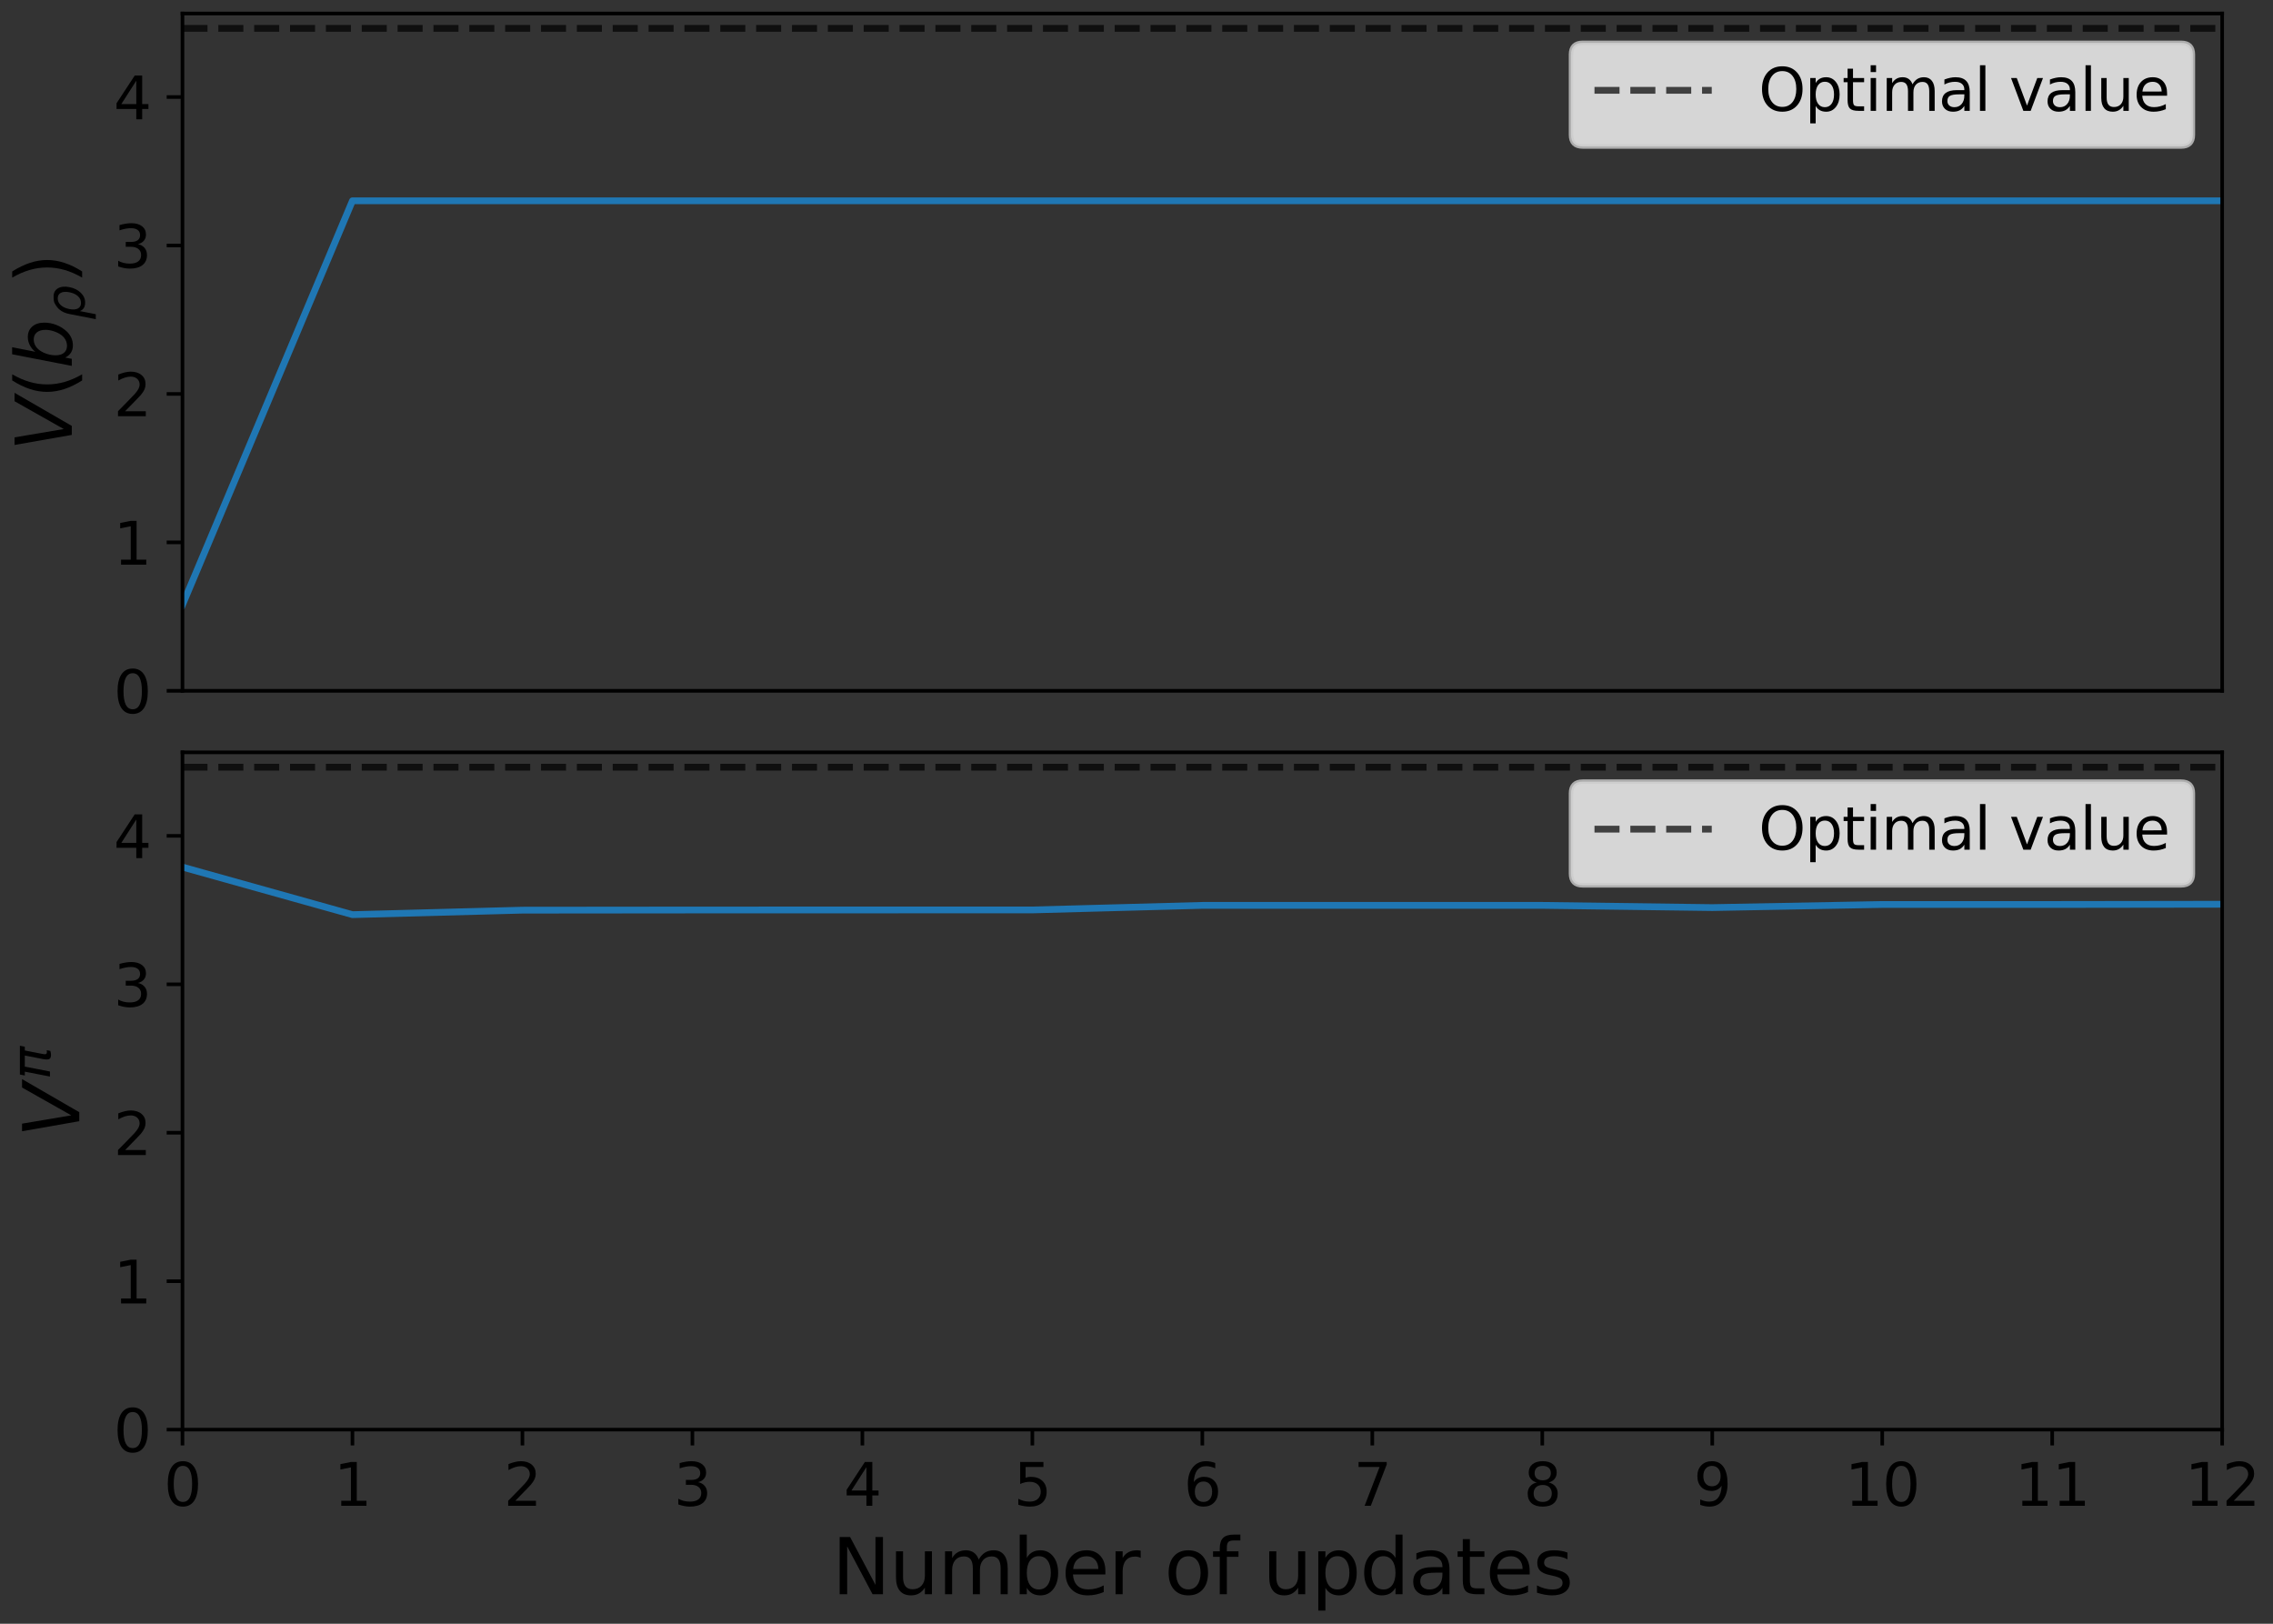 <?xml version="1.0" encoding="utf-8" standalone="no"?>
<!DOCTYPE svg PUBLIC "-//W3C//DTD SVG 1.1//EN"
  "http://www.w3.org/Graphics/SVG/1.1/DTD/svg11.dtd">
<svg xmlns:xlink="http://www.w3.org/1999/xlink" width="504pt" height="360pt" viewBox="0 0 504 360" xmlns="http://www.w3.org/2000/svg" version="1.1">
 <rect x="0" y="0" width="504" height="360" fill="#333333" stroke="none"/>
 <defs>
  <style type="text/css">*{stroke-linejoin: round; stroke-linecap: butt}</style>
 </defs>
 <g id="figure_1">
  <g id="patch_1">
   <path d="M 0 360 
L 504 360 
L 504 0 
L 0 0 
L 0 360 
z
" style="fill: none"/>
  </g>
  <g id="axes_1">
   <g id="patch_2">
    <path d="M 40.461 153.161 
L 492.729 153.161 
L 492.729 3 
L 40.461 3 
L 40.461 153.161 
z
" style="fill: none"/>
   </g>
   <g id="matplotlib.axis_1"/>
   <g id="matplotlib.axis_2">
    <g id="ytick_1">
     <g id="line2d_1">
      <defs>
       <path id="m4d7137df39" d="M 0 0 
L -3.5 0 
" style="stroke: #000000; stroke-width: 0.8"/>
      </defs>
      <g>
       <use xlink:href="#m4d7137df39" x="40.461" y="153.161" style="stroke: #000000; stroke-width: 0.8"/>
      </g>
     </g>
     <g id="text_1">
      <!-- 0 -->
      <g transform="translate(25.19 158.1)scale(0.13 -0.13)">
       <defs>
        <path id="DejaVuSans-30" d="M 2034 4250 
Q 1547 4250 1301 3770 
Q 1056 3291 1056 2328 
Q 1056 1369 1301 889 
Q 1547 409 2034 409 
Q 2525 409 2770 889 
Q 3016 1369 3016 2328 
Q 3016 3291 2770 3770 
Q 2525 4250 2034 4250 
z
M 2034 4750 
Q 2819 4750 3233 4129 
Q 3647 3509 3647 2328 
Q 3647 1150 3233 529 
Q 2819 -91 2034 -91 
Q 1250 -91 836 529 
Q 422 1150 422 2328 
Q 422 3509 836 4129 
Q 1250 4750 2034 4750 
z
" transform="scale(0.016)"/>
       </defs>
       <use xlink:href="#DejaVuSans-30"/>
      </g>
     </g>
    </g>
    <g id="ytick_2">
     <g id="line2d_2">
      <g>
       <use xlink:href="#m4d7137df39" x="40.461" y="120.249" style="stroke: #000000; stroke-width: 0.8"/>
      </g>
     </g>
     <g id="text_2">
      <!-- 1 -->
      <g transform="translate(25.19 125.188)scale(0.13 -0.13)">
       <defs>
        <path id="DejaVuSans-31" d="M 794 531 
L 1825 531 
L 1825 4091 
L 703 3866 
L 703 4441 
L 1819 4666 
L 2450 4666 
L 2450 531 
L 3481 531 
L 3481 0 
L 794 0 
L 794 531 
z
" transform="scale(0.016)"/>
       </defs>
       <use xlink:href="#DejaVuSans-31"/>
      </g>
     </g>
    </g>
    <g id="ytick_3">
     <g id="line2d_3">
      <g>
       <use xlink:href="#m4d7137df39" x="40.461" y="87.337" style="stroke: #000000; stroke-width: 0.8"/>
      </g>
     </g>
     <g id="text_3">
      <!-- 2 -->
      <g transform="translate(25.19 92.276)scale(0.13 -0.13)">
       <defs>
        <path id="DejaVuSans-32" d="M 1228 531 
L 3431 531 
L 3431 0 
L 469 0 
L 469 531 
Q 828 903 1448 1529 
Q 2069 2156 2228 2338 
Q 2531 2678 2651 2914 
Q 2772 3150 2772 3378 
Q 2772 3750 2511 3984 
Q 2250 4219 1831 4219 
Q 1534 4219 1204 4116 
Q 875 4013 500 3803 
L 500 4441 
Q 881 4594 1212 4672 
Q 1544 4750 1819 4750 
Q 2544 4750 2975 4387 
Q 3406 4025 3406 3419 
Q 3406 3131 3298 2873 
Q 3191 2616 2906 2266 
Q 2828 2175 2409 1742 
Q 1991 1309 1228 531 
z
" transform="scale(0.016)"/>
       </defs>
       <use xlink:href="#DejaVuSans-32"/>
      </g>
     </g>
    </g>
    <g id="ytick_4">
     <g id="line2d_4">
      <g>
       <use xlink:href="#m4d7137df39" x="40.461" y="54.425" style="stroke: #000000; stroke-width: 0.8"/>
      </g>
     </g>
     <g id="text_4">
      <!-- 3 -->
      <g transform="translate(25.19 59.364)scale(0.13 -0.13)">
       <defs>
        <path id="DejaVuSans-33" d="M 2597 2516 
Q 3050 2419 3304 2112 
Q 3559 1806 3559 1356 
Q 3559 666 3084 287 
Q 2609 -91 1734 -91 
Q 1441 -91 1130 -33 
Q 819 25 488 141 
L 488 750 
Q 750 597 1062 519 
Q 1375 441 1716 441 
Q 2309 441 2620 675 
Q 2931 909 2931 1356 
Q 2931 1769 2642 2001 
Q 2353 2234 1838 2234 
L 1294 2234 
L 1294 2753 
L 1863 2753 
Q 2328 2753 2575 2939 
Q 2822 3125 2822 3475 
Q 2822 3834 2567 4026 
Q 2313 4219 1838 4219 
Q 1578 4219 1281 4162 
Q 984 4106 628 3988 
L 628 4550 
Q 988 4650 1302 4700 
Q 1616 4750 1894 4750 
Q 2613 4750 3031 4423 
Q 3450 4097 3450 3541 
Q 3450 3153 3228 2886 
Q 3006 2619 2597 2516 
z
" transform="scale(0.016)"/>
       </defs>
       <use xlink:href="#DejaVuSans-33"/>
      </g>
     </g>
    </g>
    <g id="ytick_5">
     <g id="line2d_5">
      <g>
       <use xlink:href="#m4d7137df39" x="40.461" y="21.512" style="stroke: #000000; stroke-width: 0.8"/>
      </g>
     </g>
     <g id="text_5">
      <!-- 4 -->
      <g transform="translate(25.19 26.451)scale(0.13 -0.13)">
       <defs>
        <path id="DejaVuSans-34" d="M 2419 4116 
L 825 1625 
L 2419 1625 
L 2419 4116 
z
M 2253 4666 
L 3047 4666 
L 3047 1625 
L 3713 1625 
L 3713 1100 
L 3047 1100 
L 3047 0 
L 2419 0 
L 2419 1100 
L 313 1100 
L 313 1709 
L 2253 4666 
z
" transform="scale(0.016)"/>
       </defs>
       <use xlink:href="#DejaVuSans-34"/>
      </g>
     </g>
    </g>
    <g id="text_6">
     <!-- $V(b_{\rho})$ -->
     <g transform="translate(15.92 100.011)rotate(-90)scale(0.17 -0.17)">
      <defs>
       <path id="DejaVuSans-Oblique-56" d="M 1319 0 
L 500 4666 
L 1119 4666 
L 1797 653 
L 4063 4666 
L 4750 4666 
L 2053 0 
L 1319 0 
z
" transform="scale(0.016)"/>
       <path id="DejaVuSans-28" d="M 1984 4856 
Q 1566 4138 1362 3434 
Q 1159 2731 1159 2009 
Q 1159 1288 1364 580 
Q 1569 -128 1984 -844 
L 1484 -844 
Q 1016 -109 783 600 
Q 550 1309 550 2009 
Q 550 2706 781 3412 
Q 1013 4119 1484 4856 
L 1984 4856 
z
" transform="scale(0.016)"/>
       <path id="DejaVuSans-Oblique-62" d="M 3169 2138 
Q 3169 2591 2961 2847 
Q 2753 3103 2388 3103 
Q 2122 3103 1889 2973 
Q 1656 2844 1484 2597 
Q 1303 2338 1198 1995 
Q 1094 1653 1094 1313 
Q 1094 881 1298 636 
Q 1503 391 1863 391 
Q 2134 391 2365 517 
Q 2597 644 2772 891 
Q 2950 1147 3059 1487 
Q 3169 1828 3169 2138 
z
M 1381 2969 
Q 1594 3256 1914 3420 
Q 2234 3584 2584 3584 
Q 3122 3584 3439 3221 
Q 3756 2859 3756 2241 
Q 3756 1734 3570 1259 
Q 3384 784 3041 416 
Q 2816 172 2522 40 
Q 2228 -91 1906 -91 
Q 1566 -91 1316 65 
Q 1066 222 909 531 
L 806 0 
L 231 0 
L 1178 4863 
L 1753 4863 
L 1381 2969 
z
" transform="scale(0.016)"/>
       <path id="DejaVuSans-Oblique-3c1" d="M 1203 2875 
Q 1453 3194 1981 3475 
Q 2188 3584 2756 3584 
Q 3394 3584 3694 3078 
Q 3994 2572 3834 1747 
Q 3672 922 3175 415 
Q 2678 -91 2041 -91 
Q 1656 -91 1409 63 
Q 1163 213 1044 525 
L 681 -1331 
L 103 -1331 
L 697 1716 
Q 838 2438 1203 2875 
z
M 3238 1747 
Q 3359 2381 3169 2744 
Q 2978 3103 2522 3103 
Q 2066 3103 1734 2744 
Q 1403 2381 1281 1747 
Q 1156 1113 1347 750 
Q 1538 391 1994 391 
Q 2450 391 2781 750 
Q 3113 1113 3238 1747 
z
" transform="scale(0.016)"/>
       <path id="DejaVuSans-29" d="M 513 4856 
L 1013 4856 
Q 1481 4119 1714 3412 
Q 1947 2706 1947 2009 
Q 1947 1309 1714 600 
Q 1481 -109 1013 -844 
L 513 -844 
Q 928 -128 1133 580 
Q 1338 1288 1338 2009 
Q 1338 2731 1133 3434 
Q 928 4138 513 4856 
z
" transform="scale(0.016)"/>
      </defs>
      <use xlink:href="#DejaVuSans-Oblique-56" transform="translate(0 0.016)"/>
      <use xlink:href="#DejaVuSans-28" transform="translate(68.408 0.016)"/>
      <use xlink:href="#DejaVuSans-Oblique-62" transform="translate(107.422 0.016)"/>
      <use xlink:href="#DejaVuSans-Oblique-3c1" transform="translate(170.898 -16.391)scale(0.7)"/>
      <use xlink:href="#DejaVuSans-29" transform="translate(218.066 0.016)"/>
     </g>
    </g>
   </g>
   <g id="line2d_6">
    <path d="M 40.461 134.096 
L 78.15 44.518 
L 115.839 44.518 
L 153.528 44.518 
L 191.217 44.518 
L 228.906 44.518 
L 266.595 44.518 
L 304.284 44.518 
L 341.973 44.518 
L 379.662 44.518 
L 417.351 44.518 
L 455.04 44.518 
L 492.729 44.518 
" clip-path="url(#pc614c6cdf4)" style="fill: none; stroke: #1f77b4; stroke-width: 1.5; stroke-linecap: square"/>
   </g>
   <g id="line2d_7">
    <path d="M 40.461 6.291 
L 492.729 6.291 
" clip-path="url(#pc614c6cdf4)" style="fill: none; stroke-dasharray: 5.55,2.4; stroke-dashoffset: 0; stroke: #000000; stroke-opacity: 0.7; stroke-width: 1.5"/>
   </g>
   <g id="patch_3">
    <path d="M 40.461 153.161 
L 40.461 3 
" style="fill: none; stroke: #000000; stroke-width: 0.8; stroke-linejoin: miter; stroke-linecap: square"/>
   </g>
   <g id="patch_4">
    <path d="M 492.729 153.161 
L 492.729 3 
" style="fill: none; stroke: #000000; stroke-width: 0.8; stroke-linejoin: miter; stroke-linecap: square"/>
   </g>
   <g id="patch_5">
    <path d="M 40.461 153.161 
L 492.729 153.161 
" style="fill: none; stroke: #000000; stroke-width: 0.8; stroke-linejoin: miter; stroke-linecap: square"/>
   </g>
   <g id="patch_6">
    <path d="M 40.461 3 
L 492.729 3 
" style="fill: none; stroke: #000000; stroke-width: 0.8; stroke-linejoin: miter; stroke-linecap: square"/>
   </g>
   <g id="legend_1">
    <g id="patch_7">
     <path d="M 350.951 32.482 
L 483.629 32.482 
Q 486.229 32.482 486.229 29.882 
L 486.229 12.1 
Q 486.229 9.5 483.629 9.5 
L 350.951 9.5 
Q 348.351 9.5 348.351 12.1 
L 348.351 29.882 
Q 348.351 32.482 350.951 32.482 
z
" style="fill: #ffffff; opacity: 0.8; stroke: #cccccc; stroke-linejoin: miter"/>
    </g>
    <g id="line2d_8">
     <path d="M 353.551 20.028 
L 366.551 20.028 
L 379.551 20.028 
" style="fill: none; stroke-dasharray: 5.55,2.4; stroke-dashoffset: 0; stroke: #000000; stroke-opacity: 0.7; stroke-width: 1.5"/>
    </g>
    <g id="text_7">
     <!-- Optimal value -->
     <g transform="translate(389.951 24.578)scale(0.13 -0.13)">
      <defs>
       <path id="DejaVuSans-4f" d="M 2522 4238 
Q 1834 4238 1429 3725 
Q 1025 3213 1025 2328 
Q 1025 1447 1429 934 
Q 1834 422 2522 422 
Q 3209 422 3611 934 
Q 4013 1447 4013 2328 
Q 4013 3213 3611 3725 
Q 3209 4238 2522 4238 
z
M 2522 4750 
Q 3503 4750 4090 4092 
Q 4678 3434 4678 2328 
Q 4678 1225 4090 567 
Q 3503 -91 2522 -91 
Q 1538 -91 948 565 
Q 359 1222 359 2328 
Q 359 3434 948 4092 
Q 1538 4750 2522 4750 
z
" transform="scale(0.016)"/>
       <path id="DejaVuSans-70" d="M 1159 525 
L 1159 -1331 
L 581 -1331 
L 581 3500 
L 1159 3500 
L 1159 2969 
Q 1341 3281 1617 3432 
Q 1894 3584 2278 3584 
Q 2916 3584 3314 3078 
Q 3713 2572 3713 1747 
Q 3713 922 3314 415 
Q 2916 -91 2278 -91 
Q 1894 -91 1617 61 
Q 1341 213 1159 525 
z
M 3116 1747 
Q 3116 2381 2855 2742 
Q 2594 3103 2138 3103 
Q 1681 3103 1420 2742 
Q 1159 2381 1159 1747 
Q 1159 1113 1420 752 
Q 1681 391 2138 391 
Q 2594 391 2855 752 
Q 3116 1113 3116 1747 
z
" transform="scale(0.016)"/>
       <path id="DejaVuSans-74" d="M 1172 4494 
L 1172 3500 
L 2356 3500 
L 2356 3053 
L 1172 3053 
L 1172 1153 
Q 1172 725 1289 603 
Q 1406 481 1766 481 
L 2356 481 
L 2356 0 
L 1766 0 
Q 1100 0 847 248 
Q 594 497 594 1153 
L 594 3053 
L 172 3053 
L 172 3500 
L 594 3500 
L 594 4494 
L 1172 4494 
z
" transform="scale(0.016)"/>
       <path id="DejaVuSans-69" d="M 603 3500 
L 1178 3500 
L 1178 0 
L 603 0 
L 603 3500 
z
M 603 4863 
L 1178 4863 
L 1178 4134 
L 603 4134 
L 603 4863 
z
" transform="scale(0.016)"/>
       <path id="DejaVuSans-6d" d="M 3328 2828 
Q 3544 3216 3844 3400 
Q 4144 3584 4550 3584 
Q 5097 3584 5394 3201 
Q 5691 2819 5691 2113 
L 5691 0 
L 5113 0 
L 5113 2094 
Q 5113 2597 4934 2840 
Q 4756 3084 4391 3084 
Q 3944 3084 3684 2787 
Q 3425 2491 3425 1978 
L 3425 0 
L 2847 0 
L 2847 2094 
Q 2847 2600 2669 2842 
Q 2491 3084 2119 3084 
Q 1678 3084 1418 2786 
Q 1159 2488 1159 1978 
L 1159 0 
L 581 0 
L 581 3500 
L 1159 3500 
L 1159 2956 
Q 1356 3278 1631 3431 
Q 1906 3584 2284 3584 
Q 2666 3584 2933 3390 
Q 3200 3197 3328 2828 
z
" transform="scale(0.016)"/>
       <path id="DejaVuSans-61" d="M 2194 1759 
Q 1497 1759 1228 1600 
Q 959 1441 959 1056 
Q 959 750 1161 570 
Q 1363 391 1709 391 
Q 2188 391 2477 730 
Q 2766 1069 2766 1631 
L 2766 1759 
L 2194 1759 
z
M 3341 1997 
L 3341 0 
L 2766 0 
L 2766 531 
Q 2569 213 2275 61 
Q 1981 -91 1556 -91 
Q 1019 -91 701 211 
Q 384 513 384 1019 
Q 384 1609 779 1909 
Q 1175 2209 1959 2209 
L 2766 2209 
L 2766 2266 
Q 2766 2663 2505 2880 
Q 2244 3097 1772 3097 
Q 1472 3097 1187 3025 
Q 903 2953 641 2809 
L 641 3341 
Q 956 3463 1253 3523 
Q 1550 3584 1831 3584 
Q 2591 3584 2966 3190 
Q 3341 2797 3341 1997 
z
" transform="scale(0.016)"/>
       <path id="DejaVuSans-6c" d="M 603 4863 
L 1178 4863 
L 1178 0 
L 603 0 
L 603 4863 
z
" transform="scale(0.016)"/>
       <path id="DejaVuSans-20" transform="scale(0.016)"/>
       <path id="DejaVuSans-76" d="M 191 3500 
L 800 3500 
L 1894 563 
L 2988 3500 
L 3597 3500 
L 2284 0 
L 1503 0 
L 191 3500 
z
" transform="scale(0.016)"/>
       <path id="DejaVuSans-75" d="M 544 1381 
L 544 3500 
L 1119 3500 
L 1119 1403 
Q 1119 906 1312 657 
Q 1506 409 1894 409 
Q 2359 409 2629 706 
Q 2900 1003 2900 1516 
L 2900 3500 
L 3475 3500 
L 3475 0 
L 2900 0 
L 2900 538 
Q 2691 219 2414 64 
Q 2138 -91 1772 -91 
Q 1169 -91 856 284 
Q 544 659 544 1381 
z
M 1991 3584 
L 1991 3584 
z
" transform="scale(0.016)"/>
       <path id="DejaVuSans-65" d="M 3597 1894 
L 3597 1613 
L 953 1613 
Q 991 1019 1311 708 
Q 1631 397 2203 397 
Q 2534 397 2845 478 
Q 3156 559 3463 722 
L 3463 178 
Q 3153 47 2828 -22 
Q 2503 -91 2169 -91 
Q 1331 -91 842 396 
Q 353 884 353 1716 
Q 353 2575 817 3079 
Q 1281 3584 2069 3584 
Q 2775 3584 3186 3129 
Q 3597 2675 3597 1894 
z
M 3022 2063 
Q 3016 2534 2758 2815 
Q 2500 3097 2075 3097 
Q 1594 3097 1305 2825 
Q 1016 2553 972 2059 
L 3022 2063 
z
" transform="scale(0.016)"/>
      </defs>
      <use xlink:href="#DejaVuSans-4f"/>
      <use xlink:href="#DejaVuSans-70" x="78.711"/>
      <use xlink:href="#DejaVuSans-74" x="142.188"/>
      <use xlink:href="#DejaVuSans-69" x="181.396"/>
      <use xlink:href="#DejaVuSans-6d" x="209.18"/>
      <use xlink:href="#DejaVuSans-61" x="306.592"/>
      <use xlink:href="#DejaVuSans-6c" x="367.871"/>
      <use xlink:href="#DejaVuSans-20" x="395.654"/>
      <use xlink:href="#DejaVuSans-76" x="427.441"/>
      <use xlink:href="#DejaVuSans-61" x="486.621"/>
      <use xlink:href="#DejaVuSans-6c" x="547.9"/>
      <use xlink:href="#DejaVuSans-75" x="575.684"/>
      <use xlink:href="#DejaVuSans-65" x="639.062"/>
     </g>
    </g>
   </g>
  </g>
  <g id="axes_2">
   <g id="patch_8">
    <path d="M 40.461 316.965 
L 492.729 316.965 
L 492.729 166.804 
L 40.461 166.804 
L 40.461 316.965 
z
" style="fill: none"/>
   </g>
   <g id="matplotlib.axis_3">
    <g id="xtick_1">
     <g id="line2d_9">
      <defs>
       <path id="m0c39d0cf87" d="M 0 0 
L 0 3.5 
" style="stroke: #000000; stroke-width: 0.8"/>
      </defs>
      <g>
       <use xlink:href="#m0c39d0cf87" x="40.461" y="316.965" style="stroke: #000000; stroke-width: 0.8"/>
      </g>
     </g>
     <g id="text_8">
      <!-- 0 -->
      <g transform="translate(36.326 333.843)scale(0.13 -0.13)">
       <use xlink:href="#DejaVuSans-30"/>
      </g>
     </g>
    </g>
    <g id="xtick_2">
     <g id="line2d_10">
      <g>
       <use xlink:href="#m0c39d0cf87" x="78.15" y="316.965" style="stroke: #000000; stroke-width: 0.8"/>
      </g>
     </g>
     <g id="text_9">
      <!-- 1 -->
      <g transform="translate(74.015 333.843)scale(0.13 -0.13)">
       <use xlink:href="#DejaVuSans-31"/>
      </g>
     </g>
    </g>
    <g id="xtick_3">
     <g id="line2d_11">
      <g>
       <use xlink:href="#m0c39d0cf87" x="115.839" y="316.965" style="stroke: #000000; stroke-width: 0.8"/>
      </g>
     </g>
     <g id="text_10">
      <!-- 2 -->
      <g transform="translate(111.704 333.843)scale(0.13 -0.13)">
       <use xlink:href="#DejaVuSans-32"/>
      </g>
     </g>
    </g>
    <g id="xtick_4">
     <g id="line2d_12">
      <g>
       <use xlink:href="#m0c39d0cf87" x="153.528" y="316.965" style="stroke: #000000; stroke-width: 0.8"/>
      </g>
     </g>
     <g id="text_11">
      <!-- 3 -->
      <g transform="translate(149.393 333.843)scale(0.13 -0.13)">
       <use xlink:href="#DejaVuSans-33"/>
      </g>
     </g>
    </g>
    <g id="xtick_5">
     <g id="line2d_13">
      <g>
       <use xlink:href="#m0c39d0cf87" x="191.217" y="316.965" style="stroke: #000000; stroke-width: 0.8"/>
      </g>
     </g>
     <g id="text_12">
      <!-- 4 -->
      <g transform="translate(187.082 333.843)scale(0.13 -0.13)">
       <use xlink:href="#DejaVuSans-34"/>
      </g>
     </g>
    </g>
    <g id="xtick_6">
     <g id="line2d_14">
      <g>
       <use xlink:href="#m0c39d0cf87" x="228.906" y="316.965" style="stroke: #000000; stroke-width: 0.8"/>
      </g>
     </g>
     <g id="text_13">
      <!-- 5 -->
      <g transform="translate(224.77 333.843)scale(0.13 -0.13)">
       <defs>
        <path id="DejaVuSans-35" d="M 691 4666 
L 3169 4666 
L 3169 4134 
L 1269 4134 
L 1269 2991 
Q 1406 3038 1543 3061 
Q 1681 3084 1819 3084 
Q 2600 3084 3056 2656 
Q 3513 2228 3513 1497 
Q 3513 744 3044 326 
Q 2575 -91 1722 -91 
Q 1428 -91 1123 -41 
Q 819 9 494 109 
L 494 744 
Q 775 591 1075 516 
Q 1375 441 1709 441 
Q 2250 441 2565 725 
Q 2881 1009 2881 1497 
Q 2881 1984 2565 2268 
Q 2250 2553 1709 2553 
Q 1456 2553 1204 2497 
Q 953 2441 691 2322 
L 691 4666 
z
" transform="scale(0.016)"/>
       </defs>
       <use xlink:href="#DejaVuSans-35"/>
      </g>
     </g>
    </g>
    <g id="xtick_7">
     <g id="line2d_15">
      <g>
       <use xlink:href="#m0c39d0cf87" x="266.595" y="316.965" style="stroke: #000000; stroke-width: 0.8"/>
      </g>
     </g>
     <g id="text_14">
      <!-- 6 -->
      <g transform="translate(262.459 333.843)scale(0.13 -0.13)">
       <defs>
        <path id="DejaVuSans-36" d="M 2113 2584 
Q 1688 2584 1439 2293 
Q 1191 2003 1191 1497 
Q 1191 994 1439 701 
Q 1688 409 2113 409 
Q 2538 409 2786 701 
Q 3034 994 3034 1497 
Q 3034 2003 2786 2293 
Q 2538 2584 2113 2584 
z
M 3366 4563 
L 3366 3988 
Q 3128 4100 2886 4159 
Q 2644 4219 2406 4219 
Q 1781 4219 1451 3797 
Q 1122 3375 1075 2522 
Q 1259 2794 1537 2939 
Q 1816 3084 2150 3084 
Q 2853 3084 3261 2657 
Q 3669 2231 3669 1497 
Q 3669 778 3244 343 
Q 2819 -91 2113 -91 
Q 1303 -91 875 529 
Q 447 1150 447 2328 
Q 447 3434 972 4092 
Q 1497 4750 2381 4750 
Q 2619 4750 2861 4703 
Q 3103 4656 3366 4563 
z
" transform="scale(0.016)"/>
       </defs>
       <use xlink:href="#DejaVuSans-36"/>
      </g>
     </g>
    </g>
    <g id="xtick_8">
     <g id="line2d_16">
      <g>
       <use xlink:href="#m0c39d0cf87" x="304.284" y="316.965" style="stroke: #000000; stroke-width: 0.8"/>
      </g>
     </g>
     <g id="text_15">
      <!-- 7 -->
      <g transform="translate(300.148 333.843)scale(0.13 -0.13)">
       <defs>
        <path id="DejaVuSans-37" d="M 525 4666 
L 3525 4666 
L 3525 4397 
L 1831 0 
L 1172 0 
L 2766 4134 
L 525 4134 
L 525 4666 
z
" transform="scale(0.016)"/>
       </defs>
       <use xlink:href="#DejaVuSans-37"/>
      </g>
     </g>
    </g>
    <g id="xtick_9">
     <g id="line2d_17">
      <g>
       <use xlink:href="#m0c39d0cf87" x="341.973" y="316.965" style="stroke: #000000; stroke-width: 0.8"/>
      </g>
     </g>
     <g id="text_16">
      <!-- 8 -->
      <g transform="translate(337.837 333.843)scale(0.13 -0.13)">
       <defs>
        <path id="DejaVuSans-38" d="M 2034 2216 
Q 1584 2216 1326 1975 
Q 1069 1734 1069 1313 
Q 1069 891 1326 650 
Q 1584 409 2034 409 
Q 2484 409 2743 651 
Q 3003 894 3003 1313 
Q 3003 1734 2745 1975 
Q 2488 2216 2034 2216 
z
M 1403 2484 
Q 997 2584 770 2862 
Q 544 3141 544 3541 
Q 544 4100 942 4425 
Q 1341 4750 2034 4750 
Q 2731 4750 3128 4425 
Q 3525 4100 3525 3541 
Q 3525 3141 3298 2862 
Q 3072 2584 2669 2484 
Q 3125 2378 3379 2068 
Q 3634 1759 3634 1313 
Q 3634 634 3220 271 
Q 2806 -91 2034 -91 
Q 1263 -91 848 271 
Q 434 634 434 1313 
Q 434 1759 690 2068 
Q 947 2378 1403 2484 
z
M 1172 3481 
Q 1172 3119 1398 2916 
Q 1625 2713 2034 2713 
Q 2441 2713 2670 2916 
Q 2900 3119 2900 3481 
Q 2900 3844 2670 4047 
Q 2441 4250 2034 4250 
Q 1625 4250 1398 4047 
Q 1172 3844 1172 3481 
z
" transform="scale(0.016)"/>
       </defs>
       <use xlink:href="#DejaVuSans-38"/>
      </g>
     </g>
    </g>
    <g id="xtick_10">
     <g id="line2d_18">
      <g>
       <use xlink:href="#m0c39d0cf87" x="379.662" y="316.965" style="stroke: #000000; stroke-width: 0.8"/>
      </g>
     </g>
     <g id="text_17">
      <!-- 9 -->
      <g transform="translate(375.526 333.843)scale(0.13 -0.13)">
       <defs>
        <path id="DejaVuSans-39" d="M 703 97 
L 703 672 
Q 941 559 1184 500 
Q 1428 441 1663 441 
Q 2288 441 2617 861 
Q 2947 1281 2994 2138 
Q 2813 1869 2534 1725 
Q 2256 1581 1919 1581 
Q 1219 1581 811 2004 
Q 403 2428 403 3163 
Q 403 3881 828 4315 
Q 1253 4750 1959 4750 
Q 2769 4750 3195 4129 
Q 3622 3509 3622 2328 
Q 3622 1225 3098 567 
Q 2575 -91 1691 -91 
Q 1453 -91 1209 -44 
Q 966 3 703 97 
z
M 1959 2075 
Q 2384 2075 2632 2365 
Q 2881 2656 2881 3163 
Q 2881 3666 2632 3958 
Q 2384 4250 1959 4250 
Q 1534 4250 1286 3958 
Q 1038 3666 1038 3163 
Q 1038 2656 1286 2365 
Q 1534 2075 1959 2075 
z
" transform="scale(0.016)"/>
       </defs>
       <use xlink:href="#DejaVuSans-39"/>
      </g>
     </g>
    </g>
    <g id="xtick_11">
     <g id="line2d_19">
      <g>
       <use xlink:href="#m0c39d0cf87" x="417.351" y="316.965" style="stroke: #000000; stroke-width: 0.8"/>
      </g>
     </g>
     <g id="text_18">
      <!-- 10 -->
      <g transform="translate(409.079 333.843)scale(0.13 -0.13)">
       <use xlink:href="#DejaVuSans-31"/>
       <use xlink:href="#DejaVuSans-30" x="63.623"/>
      </g>
     </g>
    </g>
    <g id="xtick_12">
     <g id="line2d_20">
      <g>
       <use xlink:href="#m0c39d0cf87" x="455.04" y="316.965" style="stroke: #000000; stroke-width: 0.8"/>
      </g>
     </g>
     <g id="text_19">
      <!-- 11 -->
      <g transform="translate(446.768 333.843)scale(0.13 -0.13)">
       <use xlink:href="#DejaVuSans-31"/>
       <use xlink:href="#DejaVuSans-31" x="63.623"/>
      </g>
     </g>
    </g>
    <g id="xtick_13">
     <g id="line2d_21">
      <g>
       <use xlink:href="#m0c39d0cf87" x="492.729" y="316.965" style="stroke: #000000; stroke-width: 0.8"/>
      </g>
     </g>
     <g id="text_20">
      <!-- 12 -->
      <g transform="translate(484.457 333.843)scale(0.13 -0.13)">
       <use xlink:href="#DejaVuSans-31"/>
       <use xlink:href="#DejaVuSans-32" x="63.623"/>
      </g>
     </g>
    </g>
    <g id="text_21">
     <!-- Number of updates -->
     <g transform="translate(184.474 353.464)scale(0.17 -0.17)">
      <defs>
       <path id="DejaVuSans-4e" d="M 628 4666 
L 1478 4666 
L 3547 763 
L 3547 4666 
L 4159 4666 
L 4159 0 
L 3309 0 
L 1241 3903 
L 1241 0 
L 628 0 
L 628 4666 
z
" transform="scale(0.016)"/>
       <path id="DejaVuSans-62" d="M 3116 1747 
Q 3116 2381 2855 2742 
Q 2594 3103 2138 3103 
Q 1681 3103 1420 2742 
Q 1159 2381 1159 1747 
Q 1159 1113 1420 752 
Q 1681 391 2138 391 
Q 2594 391 2855 752 
Q 3116 1113 3116 1747 
z
M 1159 2969 
Q 1341 3281 1617 3432 
Q 1894 3584 2278 3584 
Q 2916 3584 3314 3078 
Q 3713 2572 3713 1747 
Q 3713 922 3314 415 
Q 2916 -91 2278 -91 
Q 1894 -91 1617 61 
Q 1341 213 1159 525 
L 1159 0 
L 581 0 
L 581 4863 
L 1159 4863 
L 1159 2969 
z
" transform="scale(0.016)"/>
       <path id="DejaVuSans-72" d="M 2631 2963 
Q 2534 3019 2420 3045 
Q 2306 3072 2169 3072 
Q 1681 3072 1420 2755 
Q 1159 2438 1159 1844 
L 1159 0 
L 581 0 
L 581 3500 
L 1159 3500 
L 1159 2956 
Q 1341 3275 1631 3429 
Q 1922 3584 2338 3584 
Q 2397 3584 2469 3576 
Q 2541 3569 2628 3553 
L 2631 2963 
z
" transform="scale(0.016)"/>
       <path id="DejaVuSans-6f" d="M 1959 3097 
Q 1497 3097 1228 2736 
Q 959 2375 959 1747 
Q 959 1119 1226 758 
Q 1494 397 1959 397 
Q 2419 397 2687 759 
Q 2956 1122 2956 1747 
Q 2956 2369 2687 2733 
Q 2419 3097 1959 3097 
z
M 1959 3584 
Q 2709 3584 3137 3096 
Q 3566 2609 3566 1747 
Q 3566 888 3137 398 
Q 2709 -91 1959 -91 
Q 1206 -91 779 398 
Q 353 888 353 1747 
Q 353 2609 779 3096 
Q 1206 3584 1959 3584 
z
" transform="scale(0.016)"/>
       <path id="DejaVuSans-66" d="M 2375 4863 
L 2375 4384 
L 1825 4384 
Q 1516 4384 1395 4259 
Q 1275 4134 1275 3809 
L 1275 3500 
L 2222 3500 
L 2222 3053 
L 1275 3053 
L 1275 0 
L 697 0 
L 697 3053 
L 147 3053 
L 147 3500 
L 697 3500 
L 697 3744 
Q 697 4328 969 4595 
Q 1241 4863 1831 4863 
L 2375 4863 
z
" transform="scale(0.016)"/>
       <path id="DejaVuSans-64" d="M 2906 2969 
L 2906 4863 
L 3481 4863 
L 3481 0 
L 2906 0 
L 2906 525 
Q 2725 213 2448 61 
Q 2172 -91 1784 -91 
Q 1150 -91 751 415 
Q 353 922 353 1747 
Q 353 2572 751 3078 
Q 1150 3584 1784 3584 
Q 2172 3584 2448 3432 
Q 2725 3281 2906 2969 
z
M 947 1747 
Q 947 1113 1208 752 
Q 1469 391 1925 391 
Q 2381 391 2643 752 
Q 2906 1113 2906 1747 
Q 2906 2381 2643 2742 
Q 2381 3103 1925 3103 
Q 1469 3103 1208 2742 
Q 947 2381 947 1747 
z
" transform="scale(0.016)"/>
       <path id="DejaVuSans-73" d="M 2834 3397 
L 2834 2853 
Q 2591 2978 2328 3040 
Q 2066 3103 1784 3103 
Q 1356 3103 1142 2972 
Q 928 2841 928 2578 
Q 928 2378 1081 2264 
Q 1234 2150 1697 2047 
L 1894 2003 
Q 2506 1872 2764 1633 
Q 3022 1394 3022 966 
Q 3022 478 2636 193 
Q 2250 -91 1575 -91 
Q 1294 -91 989 -36 
Q 684 19 347 128 
L 347 722 
Q 666 556 975 473 
Q 1284 391 1588 391 
Q 1994 391 2212 530 
Q 2431 669 2431 922 
Q 2431 1156 2273 1281 
Q 2116 1406 1581 1522 
L 1381 1569 
Q 847 1681 609 1914 
Q 372 2147 372 2553 
Q 372 3047 722 3315 
Q 1072 3584 1716 3584 
Q 2034 3584 2315 3537 
Q 2597 3491 2834 3397 
z
" transform="scale(0.016)"/>
      </defs>
      <use xlink:href="#DejaVuSans-4e"/>
      <use xlink:href="#DejaVuSans-75" x="74.805"/>
      <use xlink:href="#DejaVuSans-6d" x="138.184"/>
      <use xlink:href="#DejaVuSans-62" x="235.596"/>
      <use xlink:href="#DejaVuSans-65" x="299.072"/>
      <use xlink:href="#DejaVuSans-72" x="360.596"/>
      <use xlink:href="#DejaVuSans-20" x="401.709"/>
      <use xlink:href="#DejaVuSans-6f" x="433.496"/>
      <use xlink:href="#DejaVuSans-66" x="494.678"/>
      <use xlink:href="#DejaVuSans-20" x="529.883"/>
      <use xlink:href="#DejaVuSans-75" x="561.67"/>
      <use xlink:href="#DejaVuSans-70" x="625.049"/>
      <use xlink:href="#DejaVuSans-64" x="688.525"/>
      <use xlink:href="#DejaVuSans-61" x="752.002"/>
      <use xlink:href="#DejaVuSans-74" x="813.281"/>
      <use xlink:href="#DejaVuSans-65" x="852.49"/>
      <use xlink:href="#DejaVuSans-73" x="914.014"/>
     </g>
    </g>
   </g>
   <g id="matplotlib.axis_4">
    <g id="ytick_6">
     <g id="line2d_22">
      <g>
       <use xlink:href="#m4d7137df39" x="40.461" y="316.965" style="stroke: #000000; stroke-width: 0.8"/>
      </g>
     </g>
     <g id="text_22">
      <!-- 0 -->
      <g transform="translate(25.19 321.904)scale(0.13 -0.13)">
       <use xlink:href="#DejaVuSans-30"/>
      </g>
     </g>
    </g>
    <g id="ytick_7">
     <g id="line2d_23">
      <g>
       <use xlink:href="#m4d7137df39" x="40.461" y="284.053" style="stroke: #000000; stroke-width: 0.8"/>
      </g>
     </g>
     <g id="text_23">
      <!-- 1 -->
      <g transform="translate(25.19 288.992)scale(0.13 -0.13)">
       <use xlink:href="#DejaVuSans-31"/>
      </g>
     </g>
    </g>
    <g id="ytick_8">
     <g id="line2d_24">
      <g>
       <use xlink:href="#m4d7137df39" x="40.461" y="251.141" style="stroke: #000000; stroke-width: 0.8"/>
      </g>
     </g>
     <g id="text_24">
      <!-- 2 -->
      <g transform="translate(25.19 256.08)scale(0.13 -0.13)">
       <use xlink:href="#DejaVuSans-32"/>
      </g>
     </g>
    </g>
    <g id="ytick_9">
     <g id="line2d_25">
      <g>
       <use xlink:href="#m4d7137df39" x="40.461" y="218.229" style="stroke: #000000; stroke-width: 0.8"/>
      </g>
     </g>
     <g id="text_25">
      <!-- 3 -->
      <g transform="translate(25.19 223.168)scale(0.13 -0.13)">
       <use xlink:href="#DejaVuSans-33"/>
      </g>
     </g>
    </g>
    <g id="ytick_10">
     <g id="line2d_26">
      <g>
       <use xlink:href="#m4d7137df39" x="40.461" y="185.316" style="stroke: #000000; stroke-width: 0.8"/>
      </g>
     </g>
     <g id="text_26">
      <!-- 4 -->
      <g transform="translate(25.19 190.255)scale(0.13 -0.13)">
       <use xlink:href="#DejaVuSans-34"/>
      </g>
     </g>
    </g>
    <g id="text_27">
     <!-- $V^{\pi}$ -->
     <g transform="translate(17.655 252.17)rotate(-90)scale(0.17 -0.17)">
      <defs>
       <path id="DejaVuSans-Oblique-3c0" d="M 584 3500 
L 3938 3500 
L 3825 2925 
L 3384 2925 
L 2966 775 
Q 2922 550 2981 450 
Q 3038 353 3209 353 
Q 3256 353 3325 363 
Q 3397 369 3419 372 
L 3338 -44 
Q 3222 -84 3103 -103 
Q 2981 -122 2866 -122 
Q 2491 -122 2388 81 
Q 2284 288 2391 838 
L 2797 2925 
L 1506 2925 
L 938 0 
L 350 0 
L 919 2925 
L 472 2925 
L 584 3500 
z
" transform="scale(0.016)"/>
      </defs>
      <use xlink:href="#DejaVuSans-Oblique-56" transform="translate(0 0.438)"/>
      <use xlink:href="#DejaVuSans-Oblique-3c0" transform="translate(75.425 38.719)scale(0.7)"/>
     </g>
    </g>
   </g>
   <g id="line2d_27">
    <path d="M 40.461 192.246 
L 78.15 202.787 
L 115.839 201.792 
L 153.528 201.756 
L 191.217 201.745 
L 228.906 201.741 
L 266.595 200.73 
L 304.284 200.729 
L 341.973 200.728 
L 379.662 201.223 
L 417.351 200.532 
L 455.04 200.531 
L 492.729 200.479 
" clip-path="url(#pd2ab244be7)" style="fill: none; stroke: #1f77b4; stroke-width: 1.5; stroke-linecap: square"/>
   </g>
   <g id="line2d_28">
    <path d="M 40.461 170.096 
L 492.729 170.096 
" clip-path="url(#pd2ab244be7)" style="fill: none; stroke-dasharray: 5.55,2.4; stroke-dashoffset: 0; stroke: #000000; stroke-opacity: 0.7; stroke-width: 1.5"/>
   </g>
   <g id="patch_9">
    <path d="M 40.461 316.965 
L 40.461 166.804 
" style="fill: none; stroke: #000000; stroke-width: 0.8; stroke-linejoin: miter; stroke-linecap: square"/>
   </g>
   <g id="patch_10">
    <path d="M 492.729 316.965 
L 492.729 166.804 
" style="fill: none; stroke: #000000; stroke-width: 0.8; stroke-linejoin: miter; stroke-linecap: square"/>
   </g>
   <g id="patch_11">
    <path d="M 40.461 316.965 
L 492.729 316.965 
" style="fill: none; stroke: #000000; stroke-width: 0.8; stroke-linejoin: miter; stroke-linecap: square"/>
   </g>
   <g id="patch_12">
    <path d="M 40.461 166.804 
L 492.729 166.804 
" style="fill: none; stroke: #000000; stroke-width: 0.8; stroke-linejoin: miter; stroke-linecap: square"/>
   </g>
   <g id="legend_2">
    <g id="patch_13">
     <path d="M 350.951 196.286 
L 483.629 196.286 
Q 486.229 196.286 486.229 193.686 
L 486.229 175.904 
Q 486.229 173.304 483.629 173.304 
L 350.951 173.304 
Q 348.351 173.304 348.351 175.904 
L 348.351 193.686 
Q 348.351 196.286 350.951 196.286 
z
" style="fill: #ffffff; opacity: 0.8; stroke: #cccccc; stroke-linejoin: miter"/>
    </g>
    <g id="line2d_29">
     <path d="M 353.551 183.832 
L 366.551 183.832 
L 379.551 183.832 
" style="fill: none; stroke-dasharray: 5.55,2.4; stroke-dashoffset: 0; stroke: #000000; stroke-opacity: 0.7; stroke-width: 1.5"/>
    </g>
    <g id="text_28">
     <!-- Optimal value -->
     <g transform="translate(389.951 188.382)scale(0.13 -0.13)">
      <use xlink:href="#DejaVuSans-4f"/>
      <use xlink:href="#DejaVuSans-70" x="78.711"/>
      <use xlink:href="#DejaVuSans-74" x="142.188"/>
      <use xlink:href="#DejaVuSans-69" x="181.396"/>
      <use xlink:href="#DejaVuSans-6d" x="209.18"/>
      <use xlink:href="#DejaVuSans-61" x="306.592"/>
      <use xlink:href="#DejaVuSans-6c" x="367.871"/>
      <use xlink:href="#DejaVuSans-20" x="395.654"/>
      <use xlink:href="#DejaVuSans-76" x="427.441"/>
      <use xlink:href="#DejaVuSans-61" x="486.621"/>
      <use xlink:href="#DejaVuSans-6c" x="547.9"/>
      <use xlink:href="#DejaVuSans-75" x="575.684"/>
      <use xlink:href="#DejaVuSans-65" x="639.062"/>
     </g>
    </g>
   </g>
  </g>
 </g>
 <defs>
  <clipPath id="pc614c6cdf4">
   <rect x="40.461" y="3" width="452.267" height="150.161"/>
  </clipPath>
  <clipPath id="pd2ab244be7">
   <rect x="40.461" y="166.804" width="452.267" height="150.161"/>
  </clipPath>
 </defs>
</svg>
